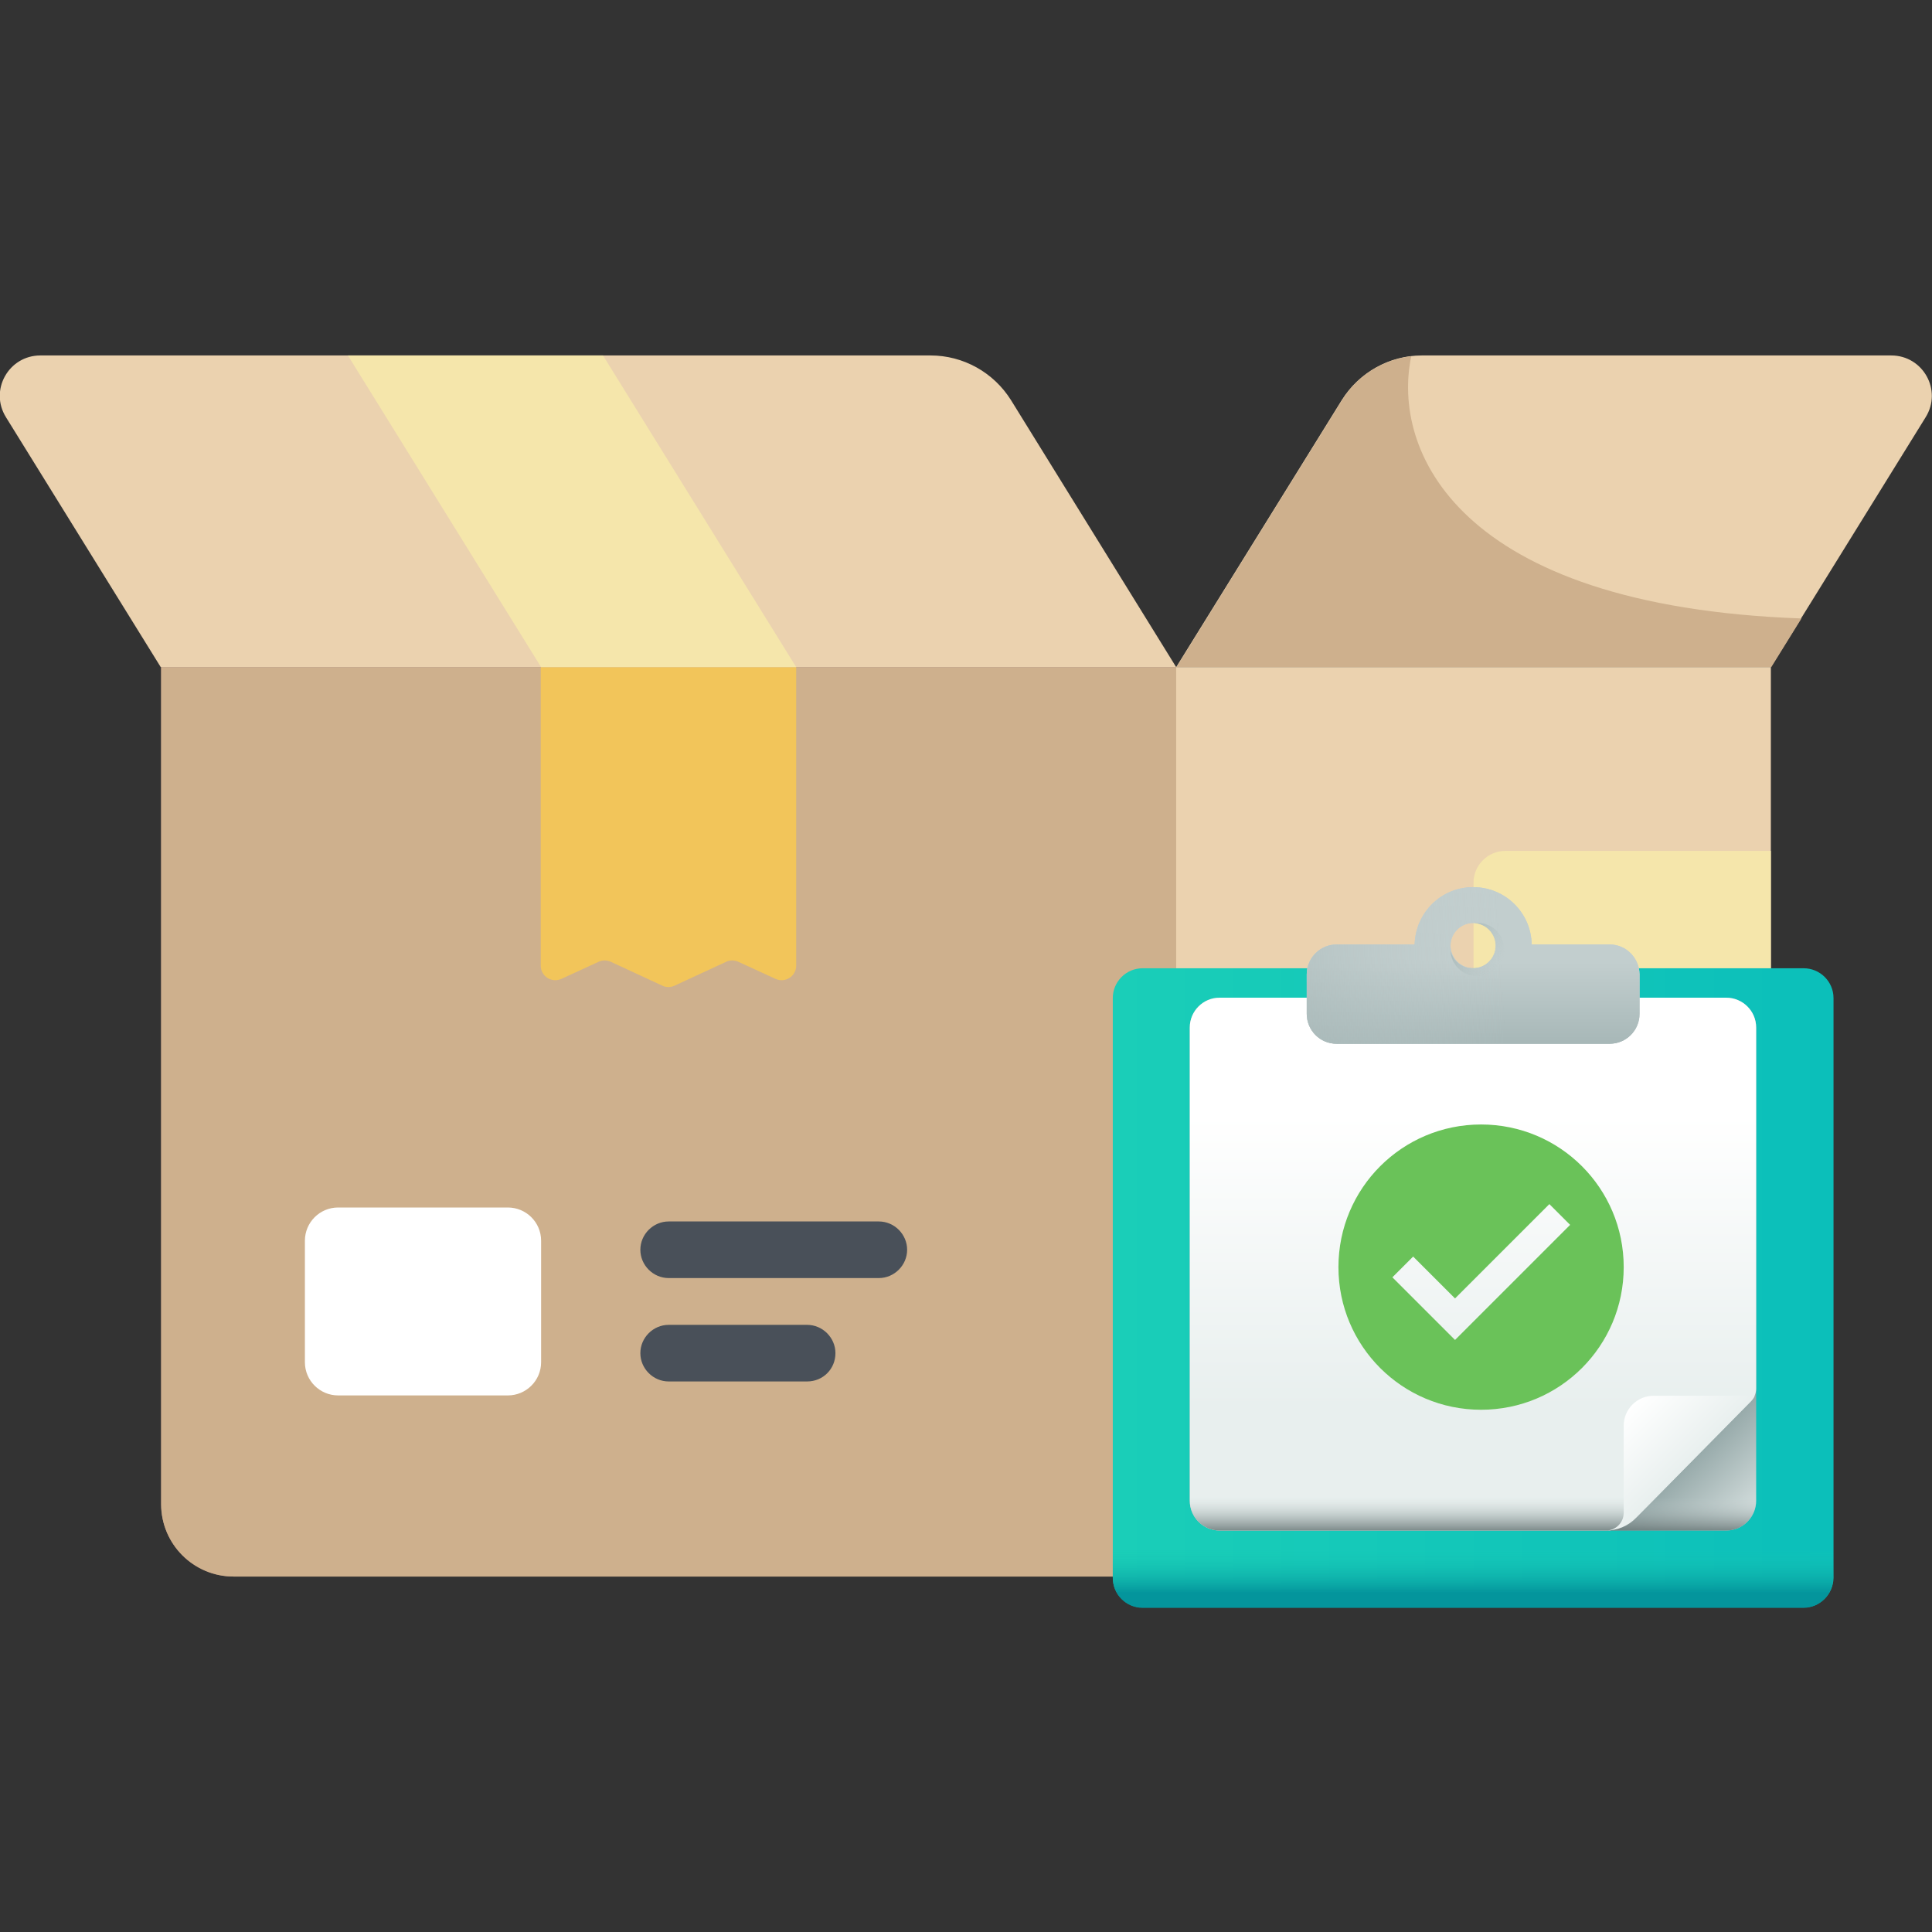 <?xml version="1.0" encoding="utf-8"?>
<!-- Generator: Adobe Illustrator 21.0.0, SVG Export Plug-In . SVG Version: 6.00 Build 0)  -->
<svg version="1.1" id="Capa_1" xmlns="http://www.w3.org/2000/svg" xmlns:xlink="http://www.w3.org/1999/xlink" x="0px" y="0px"
	 viewBox="0 0 512 512" style="enable-background:new 0 0 512 512;" xml:space="preserve">
<rect x="0" y="0" width="512" height="512" fill="#333333" stroke="none"/>
<style type="text/css">
	.st0{fill:#A67E74;}
	.st1{fill:#CEB08D;}
	.st2{fill:#EBD2AF;}
	.st3{fill:#F5E6AB;}
	.st4{fill:#F2C55A;}
	.st5{fill:#FFFFFF;}
	.st6{fill:#495059;}
	.st7{fill:url(#SVGID_1_);}
	.st8{fill:url(#SVGID_2_);}
	.st9{fill:url(#SVGID_3_);}
	.st10{fill:url(#SVGID_4_);}
	.st11{fill:url(#SVGID_5_);}
	.st12{fill:url(#SVGCleanerId_0_3_);}
	.st13{fill:url(#SVGCleanerId_0_4_);}
	.st14{fill:url(#SVGCleanerId_0_5_);}
	.st15{fill:url(#SVGID_6_);}
	.st16{fill:url(#SVGID_7_);}
	.st17{fill:#6AC259;}
</style>
<path class="st0" d="M311.7,417.8H61.9c-10.6,0-19.2-8.6-19.2-19.2V176.8h269.1V417.8z"/>
<path class="st1" d="M311.7,417.8H61.9c-10.6,0-19.2-8.6-19.2-19.2V176.8h269.1V417.8z"/>
<g>
	<path class="st2" d="M246.6,94.2H10.7c-8.4,0-13.6,9.2-9.1,16.4l41,66.2h269.1L267.9,106C263.3,98.7,255.3,94.2,246.6,94.2z"/>
	<path class="st2" d="M376.8,94.2h124.4c8.4,0,13.6,9.2,9.1,16.4l-41,66.2H311.7l43.9-70.8C360.2,98.7,368.2,94.2,376.8,94.2z"/>
</g>
<path class="st1" d="M477.4,163.9c-91.8-3.3-108.6-44.9-103.4-69.5c-7.5,0.9-14.3,5.1-18.3,11.6l-43.9,70.8h157.6L477.4,163.9z"/>
<path class="st2" d="M311.7,417.8h138.4c10.6,0,19.2-8.6,19.2-19.2V176.8H311.7V417.8z"/>
<path class="st3" d="M398.9,267.4h70.4v-41.9h-70.4c-4.6,0-8.4,3.8-8.4,8.4V259C390.5,263.6,394.3,267.4,398.9,267.4z"/>
<path class="st4" d="M211,176.8h-67.7v79.1c0,2.8,2.9,4.7,5.5,3.5l9.8-4.5c1-0.5,2.2-0.5,3.3,0l13.6,6.3c1,0.5,2.2,0.5,3.3,0
	l13.6-6.3c1-0.5,2.2-0.5,3.3,0l9.8,4.5c2.6,1.2,5.5-0.7,5.5-3.5L211,176.8L211,176.8z"/>
<polygon class="st3" points="92.2,94.2 143.4,176.8 211,176.8 159.8,94.2 "/>
<path class="st5" d="M134.6,369.8h-45c-4.8,0-8.8-3.9-8.8-8.8v-32.2c0-4.8,3.9-8.8,8.8-8.8h45c4.8,0,8.8,3.9,8.8,8.8V361
	C143.4,365.9,139.4,369.8,134.6,369.8z"/>
<g>
	<path class="st6" d="M232.9,338.7h-55.7c-4.1,0-7.5-3.4-7.5-7.5s3.4-7.5,7.5-7.5h55.7c4.1,0,7.5,3.4,7.5,7.5S237,338.7,232.9,338.7
		z"/>
	<path class="st6" d="M213.9,366.1h-36.7c-4.1,0-7.5-3.4-7.5-7.5s3.4-7.5,7.5-7.5h36.7c4.1,0,7.5,3.4,7.5,7.5
		C221.4,362.8,218.1,366.1,213.9,366.1z"/>
</g>
<g>
	<path class="st1" d="M411.9,345.4c-1.9,0-3.8-0.7-5.3-2.2c-2.9-2.9-2.9-7.7,0-10.6l16.9-16.9c2.9-2.9,7.7-2.9,10.6,0
		s2.9,7.7,0,10.6l-16.9,16.9C415.7,344.7,413.8,345.4,411.9,345.4z"/>
	<path class="st1" d="M410.9,381.7c-1.9,0-3.8-0.7-5.3-2.2c-2.9-2.9-2.9-7.7,0-10.6l9.4-9.4c2.9-2.9,7.7-2.9,10.6,0s2.9,7.7,0,10.6
		l-9.4,9.4C414.7,381,412.8,381.7,410.9,381.7z"/>
</g>
<g>
	
		<linearGradient id="SVGID_1_" gradientUnits="userSpaceOnUse" x1="288.28" y1="588.356" x2="467.275" y2="588.356" gradientTransform="matrix(1.067 0 0 1.067 -12.608 -286.288)">
		<stop  offset="0" style="stop-color:#1ACEB8"/>
		<stop  offset="1" style="stop-color:#0BBFBA"/>
	</linearGradient>
	<path class="st7" d="M478,426H302.8c-4.3,0-7.9-3.5-7.9-7.9V264.5c0-4.3,3.5-7.9,7.9-7.9H478c4.3,0,7.9,3.5,7.9,7.9v153.7
		C485.8,422.5,482.3,426,478,426z"/>
	
		<linearGradient id="SVGID_2_" gradientUnits="userSpaceOnUse" x1="377.777" y1="652.684" x2="377.777" y2="663.995" gradientTransform="matrix(1.067 0 0 1.067 -12.608 -286.288)">
		<stop  offset="1.000000e-04" style="stop-color:#1ACEB8;stop-opacity:0"/>
		<stop  offset="1" style="stop-color:#04959C"/>
	</linearGradient>
	<path class="st8" d="M485.8,396.7v21.5c0,4.3-3.5,7.9-7.9,7.9H302.8c-4.3,0-7.9-3.5-7.9-7.9v-21.5H485.8L485.8,396.7z"/>
	
		<linearGradient id="SVGID_3_" gradientUnits="userSpaceOnUse" x1="429.092" y1="633.76" x2="447.891" y2="652.555" gradientTransform="matrix(1.067 0 0 1.067 -12.608 -286.288)">
		<stop  offset="0" style="stop-color:#97AAAA"/>
		<stop  offset="1" style="stop-color:#E8EFEE"/>
	</linearGradient>
	<path class="st9" d="M465.4,272.3v125.4c0,4.3-3.5,7.9-7.9,7.9H323.2c-4.3,0-7.9-3.5-7.9-7.9V272.3c0-4.3,3.5-7.9,7.9-7.9h134.3
		C461.9,264.5,465.4,268,465.4,272.3z"/>
	
		<linearGradient id="SVGID_4_" gradientUnits="userSpaceOnUse" x1="377.777" y1="545.467" x2="377.777" y2="617.843" gradientTransform="matrix(1.067 0 0 1.067 -12.608 -286.288)">
		<stop  offset="0" style="stop-color:#FFFFFF"/>
		<stop  offset="1" style="stop-color:#E8EFEE"/>
	</linearGradient>
	<path class="st10" d="M425.8,405.6H323.2c-4.3,0-7.9-3.5-7.9-7.9V272.3c0-4.3,3.5-7.9,7.9-7.9h134.3c4.3,0,7.9,3.5,7.9,7.9V368
		c0,1.2-0.5,2.4-1.3,3.2l-30.7,31.2C431.4,404.4,428.6,405.6,425.8,405.6z"/>
	
		<linearGradient id="SVGID_5_" gradientUnits="userSpaceOnUse" x1="377.777" y1="640.21" x2="377.777" y2="649.932" gradientTransform="matrix(1.067 0 0 1.067 -12.608 -286.288)">
		<stop  offset="0" style="stop-color:#C2CECE;stop-opacity:0"/>
		<stop  offset="0.179" style="stop-color:#AFBCBC;stop-opacity:0.179"/>
		<stop  offset="1" style="stop-color:#5B6A6A"/>
	</linearGradient>
	<path class="st11" d="M465.4,391.4v6.3c0,4.3-3.5,7.9-7.9,7.9H323.2c-4.3,0-7.9-3.5-7.9-7.9v-6.3H465.4z"/>
	<g>
		
			<linearGradient id="SVGCleanerId_0_3_" gradientUnits="userSpaceOnUse" x1="377.777" y1="522.704" x2="377.777" y2="526.638" gradientTransform="matrix(1.067 0 0 1.067 -12.608 -286.288)">
			<stop  offset="0" style="stop-color:#C2CECE"/>
			<stop  offset="1" style="stop-color:#97AAAA"/>
		</linearGradient>
		<path id="SVGCleanerId_0" class="st12" d="M426.6,250.3h-20.7c-0.1-8.4-7-15.2-15.5-15.2s-15.3,6.8-15.5,15.2h-20.7
			c-4.3,0-7.9,3.5-7.9,7.9v10.5c0,4.3,3.5,7.9,7.9,7.9h72.4c4.3,0,7.9-3.5,7.9-7.9v-10.5C434.4,253.8,430.9,250.3,426.6,250.3z
			 M390.4,256.6c-3.3,0-6-2.7-6-6s2.7-6,6-6s6,2.7,6,6S393.7,256.6,390.4,256.6z"/>
	</g>
	<g>
		
			<linearGradient id="SVGCleanerId_0_4_" gradientUnits="userSpaceOnUse" x1="377.777" y1="507.415" x2="377.777" y2="539.776" gradientTransform="matrix(1.067 0 0 1.067 -12.608 -286.288)">
			<stop  offset="0" style="stop-color:#C2CECE"/>
			<stop  offset="1" style="stop-color:#97AAAA"/>
		</linearGradient>
		<path id="SVGCleanerId_0_1_" class="st13" d="M426.6,250.3h-20.7c-0.1-8.4-7-15.2-15.5-15.2s-15.3,6.8-15.5,15.2h-20.7
			c-4.3,0-7.9,3.5-7.9,7.9v10.5c0,4.3,3.5,7.9,7.9,7.9h72.4c4.3,0,7.9-3.5,7.9-7.9v-10.5C434.4,253.8,430.9,250.3,426.6,250.3z
			 M390.4,256.6c-3.3,0-6-2.7-6-6s2.7-6,6-6s6,2.7,6,6S393.7,256.6,390.4,256.6z"/>
	</g>
	<g>
		
			<linearGradient id="SVGCleanerId_0_5_" gradientUnits="userSpaceOnUse" x1="384.902" y1="508.742" x2="287.585" y2="514.134" gradientTransform="matrix(1.067 0 0 1.067 -12.608 -286.288)">
			<stop  offset="0" style="stop-color:#C2CECE;stop-opacity:0"/>
			<stop  offset="1" style="stop-color:#97AAAA"/>
		</linearGradient>
		<path id="SVGCleanerId_0_2_" class="st14" d="M426.6,250.3h-20.7c-0.1-8.4-7-15.2-15.5-15.2s-15.3,6.8-15.5,15.2h-20.7
			c-4.3,0-7.9,3.5-7.9,7.9v10.5c0,4.3,3.5,7.9,7.9,7.9h72.4c4.3,0,7.9-3.5,7.9-7.9v-10.5C434.4,253.8,430.9,250.3,426.6,250.3z
			 M390.4,256.6c-3.3,0-6-2.7-6-6s2.7-6,6-6s6,2.7,6,6S393.7,256.6,390.4,256.6z"/>
	</g>
	
		<linearGradient id="SVGID_6_" gradientUnits="userSpaceOnUse" x1="385.592" y1="508.859" x2="370.481" y2="498.519" gradientTransform="matrix(1.067 0 0 1.067 -12.608 -286.288)">
		<stop  offset="0" style="stop-color:#C2CECE;stop-opacity:0"/>
		<stop  offset="1" style="stop-color:#97AAAA"/>
	</linearGradient>
	<path class="st15" d="M398.6,251.6c0,3.9-3.2,7.1-7.1,7.1c-3.8,0-7-3-7.1-6.8c0.6,2.7,3,4.7,5.9,4.7c3.3,0,6-2.7,6-6
		c0-3.1-2.4-5.7-5.5-6c0.2,0,0.4,0,0.6,0C395.5,244.5,398.6,247.7,398.6,251.6z"/>
	
		<linearGradient id="SVGID_7_" gradientUnits="userSpaceOnUse" x1="415.987" y1="618.641" x2="430.523" y2="633.177" gradientTransform="matrix(1.067 0 0 1.067 -12.608 -286.288)">
		<stop  offset="0" style="stop-color:#FFFFFF"/>
		<stop  offset="1" style="stop-color:#E8EFEE"/>
	</linearGradient>
	<path class="st16" d="M465,369.9c0,0-0.2,0.7-1.1,1.6c-0.3,0.3-30.3,30.7-30.3,30.7c-2.1,2.2-5,3.4-8,3.4l0,0l0,0
		c2.6,0,4.7-2.1,4.7-4.7v-23.1c0-4.3,3.5-7.9,7.9-7.9L465,369.9L465,369.9z"/>
</g>
<path class="st17" d="M392.5,298c-20.9,0-37.8,16.9-37.8,37.8s16.9,37.8,37.8,37.8c20.9,0,37.8-16.9,37.8-37.8S413.4,298,392.5,298z
	 M385.6,355.1L369,338.5l5.5-5.5l11.1,11.1l25-25l5.5,5.5L385.6,355.1z"/>
</svg>
